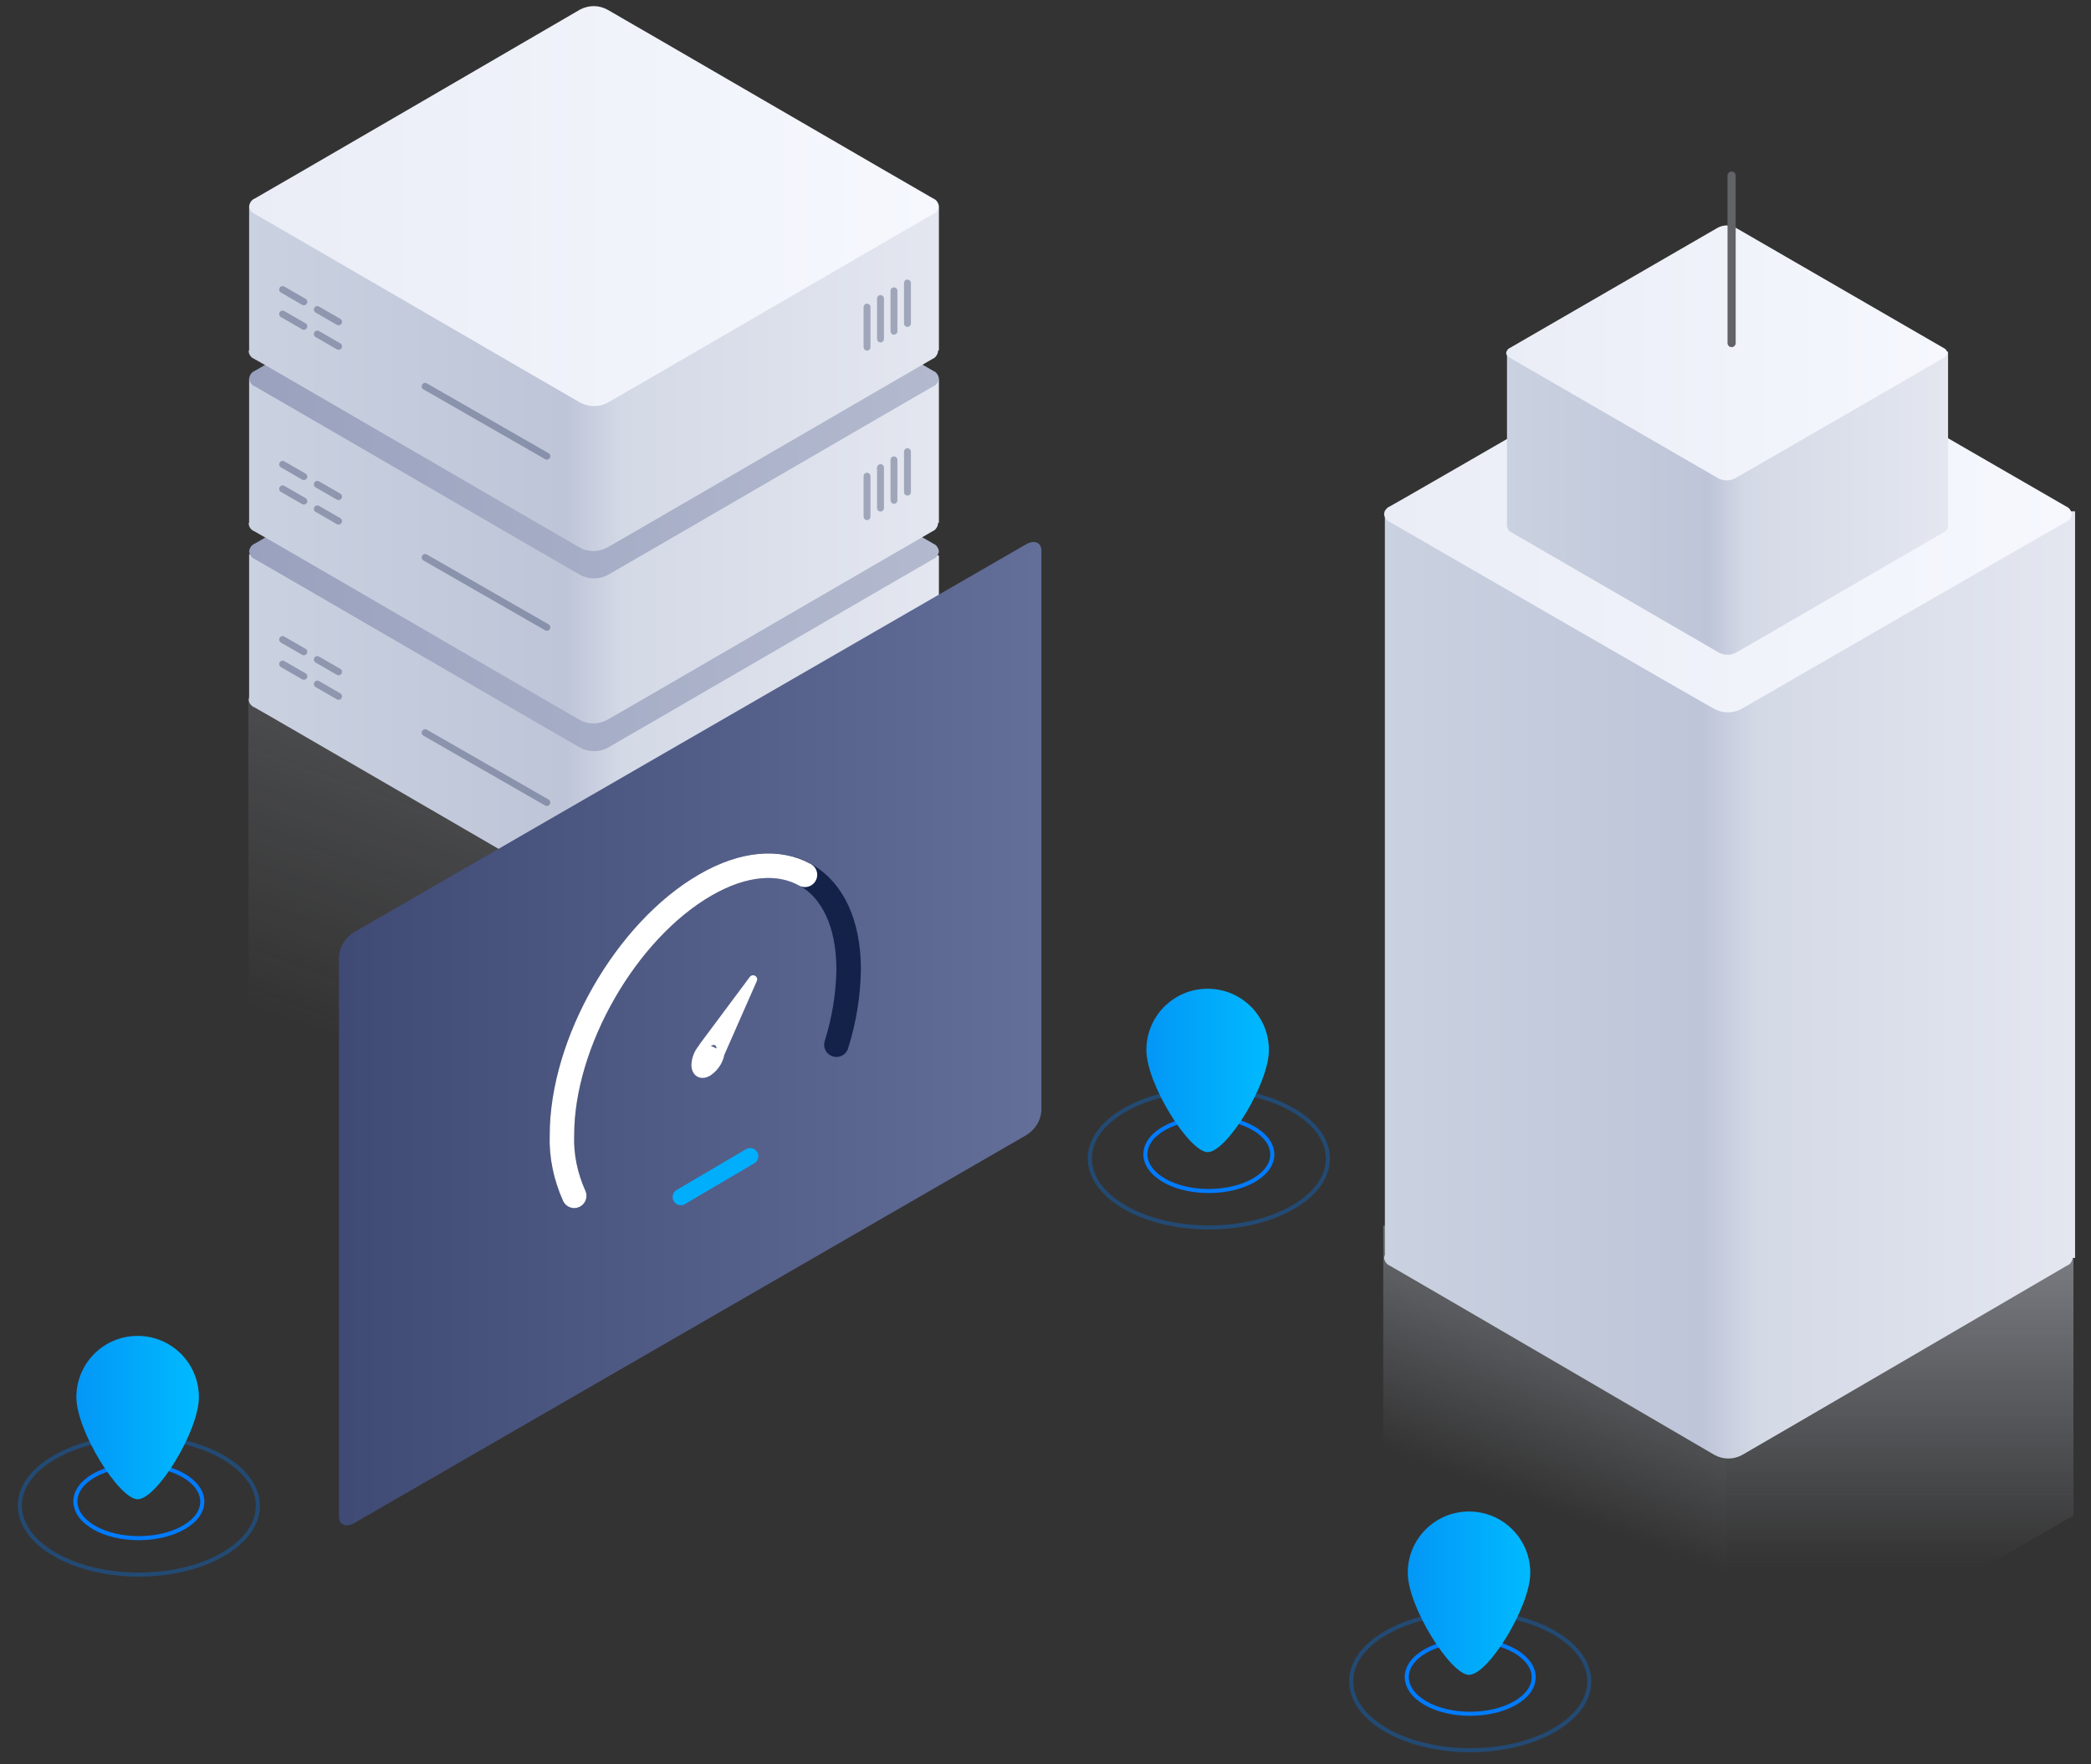 <svg xmlns="http://www.w3.org/2000/svg" xmlns:xlink="http://www.w3.org/1999/xlink" class="svg-illustration advanced-networking" style="overflow: visible" data-animation="" data-animation-options="type:advancedNetworking;" version="1.1" id="illustration-advanced-networking" x="0px" y="0px" viewBox="0 0 512 432" xml:space="preserve">
	<rect x="0" y="0" width="512" height="432" fill="#333333" stroke="none"/>
	<g class="advanced-networking__lines">
		<path data-animation-server-path="" style="stroke-dashoffset: 540.260px; stroke-dasharray:540.260px;" class="advanced-networking__lines-st0" d="M378.1,332.8l-108.3,62.5c-11.1,6.4-30.4,5.6-43.2-1.8L21,275.1c-12.8-7.4-14.2-18.5-3.1-24.9l87.3-50.4"/>
		<path data-animation-screen-path="" style="stroke-dashoffset: 73px; stroke-dasharray:73px;" class="advanced-networking__lines-st0" d="M168.7,361.1v-73"/>
	</g>
	<g class="advanced-networking__server animation-element" data-server="">
		<g data-server-bottom="">
			<g class="advanced-networking__server-reflection">
				<polygon class="advanced-networking__server-st2" points="60.8,170.5 145.3,218.8 145.3,273.7 60.9,273.7"/>
				<polygon class="advanced-networking__server-st3" points="229.8,170.5 145.4,218.8 145.4,273.7 229.8,273.7"/>
			</g>
			<g class="advanced-networking__server-rack">
				<path class="advanced-networking__server-st4" d="M229.9,136v35.1h-0.2c0,0.1,0,0.1,0,0.2c-0.1,0.8-0.6,1.6-1.4,1.9c-0.8,0.4-78.8,45.8-79.7,46.2c-2.1,1.1-4.6,1.1-6.6,0c-0.8-0.4-78.8-45.8-79.7-46.2c-0.8-0.3-1.4-1.1-1.4-1.9c0-0.1,0-0.1,0-0.2H61v-35.4L229.9,136z"/>
				<path class="advanced-networking__server-st5" d="M145.4,86c-1.2,0-2.3,0.3-3.3,0.8c-0.8,0.5-78.9,45.9-79.7,46.3c-0.8,0.3-1.3,1.1-1.4,1.9l0,0c0.1,0.8,0.6,1.6,1.4,1.9c0.8,0.4,78.9,45.8,79.7,46.2c2.1,1.1,4.6,1.1,6.7,0c0.8-0.4,78.9-45.8,79.7-46.2c0.8-0.3,1.3-1.1,1.4-1.9l0,0c-0.1-0.8-0.6-1.6-1.4-1.9c-0.8-0.4-78.9-45.8-79.7-46.2C147.7,86.2,146.6,86,145.4,86"/>
				<g class="advanced-networking__server-st6">
					<g>
						<path class="advanced-networking__server-st7" d="M212.3,158.8v9.9"/>
						<path class="advanced-networking__server-st7" d="M215.6,156.8v9.9"/>
						<path class="advanced-networking__server-st7" d="M218.9,154.8v9.9"/>
						<path class="advanced-networking__server-st7" d="M222.2,152.9v9.9"/>
					</g>
					<path class="advanced-networking__server-st7" d="M77.7,161.5l5.2,3 M69.2,156.6l5.2,3"/>
					<path class="advanced-networking__server-st7" d="M77.7,167.5l5.2,3 M69.2,162.6l5.2,3"/>
					<path class="advanced-networking__server-st7" d="M104.1,179.4l29.8,17.1"/>
				</g>
			</g>
		</g>
		<g data-server-center="">
			<path class="advanced-networking__server-st4" d="M229.9,92.9V128h-0.2c0,0.1,0,0.1,0,0.2c-0.1,0.8-0.6,1.6-1.4,1.9c-0.8,0.4-78.8,45.8-79.7,46.2c-2.1,1.1-4.6,1.1-6.6,0c-0.8-0.4-78.8-45.8-79.7-46.2c-0.8-0.3-1.4-1.1-1.4-1.9c0-0.1,0-0.1,0-0.2H61V92.7L229.9,92.9z"/>
			<path class="advanced-networking__server-st5" d="M145.4,43.7c-1.2,0-2.3,0.3-3.3,0.8c-0.8,0.5-78.9,45.9-79.7,46.3c-0.8,0.3-1.3,1.1-1.4,1.9l0,0c0.1,0.8,0.6,1.6,1.4,1.9c0.8,0.4,78.9,45.8,79.7,46.2c2.1,1.1,4.6,1.1,6.7,0 c0.8-0.4,78.9-45.8,79.7-46.2c0.8-0.3,1.3-1.1,1.4-1.9l0,0c-0.1-0.8-0.6-1.6-1.4-1.9c-0.8-0.4-78.9-45.8-79.7-46.2C147.7,44,146.6,43.7,145.4,43.7"/>
			<g class="advanced-networking__server-st6">
				<g>
					<path class="advanced-networking__server-st7" d="M212.3,116.6v9.9"/>
					<path class="advanced-networking__server-st7" d="M215.6,114.5v9.9"/>
					<path class="advanced-networking__server-st7" d="M218.9,112.6v9.9"/>
					<path class="advanced-networking__server-st7" d="M222.2,110.6v9.9"/>
				</g>
				<path class="advanced-networking__server-st7" d="M77.7,118.6l5.2,3 M69.2,113.7l5.2,3"/>
				<path class="advanced-networking__server-st7" d="M77.7,124.6l5.2,3 M69.2,119.7l5.2,3"/>
				<path class="advanced-networking__server-st7" d="M104.1,136.5l29.8,17.1"/>
			</g>
		</g>
		<g data-server-top="">
			<path class="advanced-networking__server-st4" d="M229.9,50.7v35.1h-0.2c0,0.1,0,0.1,0,0.2c-0.1,0.8-0.6,1.6-1.4,1.9c-0.8,0.4-78.8,45.8-79.7,46.2c-2.1,1.1-4.6,1.1-6.6,0c-0.8-0.4-78.8-45.8-79.7-46.2c-0.8-0.3-1.4-1.1-1.4-1.9c0-0.1,0-0.1,0-0.2H61V50.5L229.9,50.7z"/>
			<path class="advanced-networking__server-st8" d="M145.4,1.5c-1.2,0-2.3,0.3-3.3,0.8c-0.8,0.5-78.9,45.9-79.7,46.3c-0.8,0.3-1.3,1.1-1.4,1.9l0,0c0.1,0.8,0.6,1.6,1.4,1.9c0.8,0.4,78.9,45.8,79.7,46.2c2.1,1.1,4.6,1.1,6.7,0c0.8-0.4,78.9-45.8,79.7-46.2c0.8-0.3,1.3-1.1,1.4-1.9l0,0c-0.1-0.8-0.6-1.6-1.4-1.9c-0.8-0.4-78.9-45.8-79.7-46.2C147.7,1.8,146.6,1.5,145.4,1.5"/>
			<g class="advanced-networking__server-st6">
				<g>
					<path class="advanced-networking__server-st7" d="M212.3,75.2V85"/>
					<path class="advanced-networking__server-st7" d="M215.6,73.1V83"/>
					<path class="advanced-networking__server-st7" d="M218.9,71.2v9.9"/>
					<path class="advanced-networking__server-st7" d="M222.2,69.3v9.9"/>
				</g>
				<path class="advanced-networking__server-st7" d="M77.7,75.8l5.2,3 M69.2,70.9l5.2,3"/>
				<path class="advanced-networking__server-st7" d="M77.7,81.8l5.2,3 M69.2,76.9l5.2,3"/>
				<path class="advanced-networking__server-st7" d="M104.1,94.6l29.8,17.1"/>
			</g>
		</g>
	</g>
	<g class="advanced-networking__screen animation-element" data-animation-screen="">
		<path class="advanced-networking__screen-st12" d="M86.8,228.2l164.4-94.9c2.1-1.2,3.8-0.5,3.8,1.6V272   c-0.2,2.5-1.6,4.7-3.8,6L86.8,372.9c-2.1,1.2-3.8,0.5-3.8-1.6V234.2C83.2,231.7,84.6,229.5,86.8,228.2z"/>
		<g>
			<path class="advanced-networking__screen-st13" d="M173.4,255.3c1.7-1,3.1-0.2,3.1,1.8c-0.1,2.2-1.3,4.2-3.1,5.4c-1.7,1-3.1,0.2-3.1-1.8C170.4,258.5,171.6,256.5,173.4,255.3z M176.3,258.2l8.1-18.4l-12.3,16.5L176.3,258.2z"/>
			<path class="advanced-networking__screen-st14" d="M140.6,292.8c-2.1-4.7-3.2-9.8-3-14.9c0-22.6,15.7-50,35.1-61.2s35.1-1.9,35.1,20.7c-0.1,6.2-1.1,12.4-3,18.4"/>
			<path class="advanced-networking__screen-st15" d="M166.7,293.1l17-10"/>
			<path class="advanced-networking__screen-st16" d="M140.6,292.8c-2.1-4.7-3.2-9.8-3-14.9c0-22.6,15.7-50,35.1-61.2c9.5-5.5,18.1-6,24.4-2.5"/>
		</g>
	</g>
	<g class="advanced-networking__building animation-element" data-server="">
		<g data-server-bottom="">
			<g class="advanced-networking__building-reflection">
				<path class="advanced-networking__building-reflection-1" d="M338.7,300.1v67l84,53V303.3"/>
				<path class="advanced-networking__building-reflection-2" d="M507.7,299.1v72l-85,49V303.3"/>
			</g>
			<path class="advanced-networking__building-st19" d="M507.5,308C507.5,308,507.5,308,507.5,308c-0.1,0.9-0.6,1.6-1.4,1.9c-0.8,0.5-78.8,46-79.6,46.4c-2.1,1.1-4.5,1.1-6.6,0c-0.8-0.5-78.8-46-79.6-46.4c-0.8-0.3-1.3-1.1-1.4-1.9c0-0.2,0.1-0.5,0.2-0.7V125l169,0.2V308L507.5,308L507.5,308z"/>
			<path class="advanced-networking__building-st20" d="M423.1,77.3c-1.1,0-2.3,0.2-3.3,0.8c-0.8,0.5-78.6,45.5-79.5,45.9c-0.8,0.3-1.3,1.1-1.4,1.9l0,0c0.1,0.8,0.6,1.6,1.4,1.9c0.8,0.5,78.6,45.4,79.5,45.8c2.1,1.1,4.5,1.1,6.6,0c0.8-0.5,78.6-45.4,79.5-45.8c0.8-0.3,1.3-1.1,1.4-1.9l0,0c-0.1-0.8-0.6-1.6-1.4-1.9c-0.8-0.5-78.6-45.4-79.5-45.8C425.4,77.6,424.3,77.3,423.1,77.3"/>
		</g>
		<g data-server-center="">
			<path class="advanced-networking__building-st21" d="M476.9,129C476.9,129,476.9,129.1,476.9,129c0,0.6-0.4,1.1-0.9,1.3c-0.5,0.3-50.4,29.2-50.9,29.5c-1.3,0.7-2.9,0.7-4.2,0c-0.5-0.3-50.4-29.2-50.9-29.5c-0.5-0.2-0.8-0.7-0.9-1.2c0,0,0-0.1,0-0.1H369V86l108,0.1V129L476.9,129L476.9,129z"/>
			<path class="advanced-networking__building-st22" d="M422.8,55.2c-0.7,0-1.5,0.2-2.1,0.5c-0.5,0.3-50.5,29.2-51,29.5c-0.5,0.2-0.8,0.7-0.9,1.2l0,0c0,0.5,0.4,1,0.9,1.2c0.5,0.3,50.5,29.2,51,29.5c1.3,0.7,2.9,0.7,4.2,0c0.5-0.3,50.5-29.1,51-29.5c0.5-0.2,0.8-0.7,0.9-1.2l0,0c0-0.5-0.4-1-0.9-1.2c-0.5-0.3-50.5-29.2-51-29.5C424.3,55.4,423.6,55.2,422.8,55.2"/>
		</g>
		<g data-server-top="">
			<path class="advanced-networking__building-st23" d="M424,84V43"/>
		</g>
	</g>
	<g class="advanced-networking__pin animation-element" data-animation-pin="">
		<path class="advanced-networking__pin-st0" d="M23,361.3c6.1-3.5,16-3.5,22,0s6.1,9.2,0,12.7s-16,3.5-22,0S16.9,364.8,23,361.3z"/>
		<path class="advanced-networking__pin-st24" d="M13.4,356.8c11.4-6.6,29.8-6.6,41.2,0s11.4,17.2,0,23.8s-29.8,6.6-41.2,0S2,363.3,13.4,356.8z"/>
		<path class="advanced-networking__pin-st25" d="M33.7,327.1c8.3,0,15,6.7,15,15l0,0c0,8.3-10.3,25-15,25c-4.5,0-15-16.7-15-25C18.7,333.8,25.4,327.1,33.7,327.1L33.7,327.1z"/>
	</g>
	<g class="advanced-networking__pin animation-element" data-animation-pin="">
		<path class="advanced-networking__pin-st0" d="M349,404.3c6.1-3.5,16-3.5,22,0s6.1,9.2,0,12.7s-16,3.5-22,0S342.9,407.8,349,404.3z"/>
		<path class="advanced-networking__pin-st24" d="M339.4,399.8c11.4-6.6,29.8-6.6,41.2,0s11.4,17.2,0,23.8s-29.8,6.6-41.2,0S328,406.3,339.4,399.8z"/>
		<path class="advanced-networking__pin-st25" d="M359.7,370.1c8.3,0,15,6.7,15,15l0,0c0,8.3-10.3,25-15,25c-4.5,0-15-16.7-15-25C344.7,376.8,351.4,370.1,359.7,370.1L359.7,370.1z"/>
	</g>
	<g class="advanced-networking__pin animation-element" data-animation-pin="">
		<path class="advanced-networking__pin-st0" d="M285,276.3c6.1-3.5,16-3.5,22,0s6.1,9.2,0,12.7s-16,3.5-22,0S278.9,279.8,285,276.3z"/>
		<path class="advanced-networking__pin-st24" d="M275.4,271.8c11.4-6.6,29.8-6.6,41.2,0s11.4,17.2,0,23.8s-29.8,6.6-41.2,0S264,278.3,275.4,271.8z"/>
		<path class="advanced-networking__pin-st25" d="M295.7,242.1c8.3,0,15,6.7,15,15l0,0c0,8.3-10.3,25-15,25c-4.5,0-15-16.7-15-25C280.7,248.8,287.4,242.1,295.7,242.1L295.7,242.1z"/>
	</g>
	<defs>

		<linearGradient id="svg-gradient__gray-middle" x1="0%" y1="0%" x2="100%" y2="0%">
	<stop offset="0" style="stop-color:#CAD1E0"/>
	<stop offset="0.46" style="stop-color:#BEC5D8"/>
	<stop offset="0.54" style="stop-color:#D4D9E6"/>
	<stop offset="1" style="stop-color:#E4E7F0"/>
</linearGradient>
		<linearGradient id="svg-gradient__gray-top-dark" x1="0%" y1="0%" x2="100%" y2="0%">
	<stop offset="0" style="stop-color:#99A1BE"/>
	<stop offset="1" style="stop-color:#B3BACF"/>
</linearGradient>
		<linearGradient id="svg-gradient__gray-top-light" x1="0%" y1="0%" x2="100%" y2="0%">
	<stop offset="0" style="stop-color:#EAEDF6"/>
	<stop offset="1" style="stop-color:#F6F8FE"/>
</linearGradient>
		<linearGradient id="svg-gradient__gray-reflect" x1="0%" y1="0%" x2="0%" y2="100%">
	<stop offset="0" style="stop-color:#CFD4E2"/>
	<stop offset="0.7" style="stop-color:#CFD4E2;stop-opacity:0"/>
</linearGradient>


		<linearGradient id="advanced-networking-gradient-server-1" gradientUnits="userSpaceOnUse" x1="108.687" y1="239.931" x2="75.519" y2="148.802" gradientTransform="matrix(1 0 0 -1 0 432)">
			<stop offset="0" style="stop-color:#CFD4E2"/>
			<stop offset="0.7" style="stop-color:#CFD4E2;stop-opacity:0"/>
		</linearGradient>
		<linearGradient id="advanced-networking-gradient-server-2" gradientUnits="userSpaceOnUse" x1="550.255" y1="259.544" x2="550.255" y2="156.312" gradientTransform="matrix(-1 0 0 -1 731.856 432)">
			<stop offset="0" style="stop-color:#CFD4E2"/>
			<stop offset="0.7" style="stop-color:#CFD4E2;stop-opacity:0"/>
		</linearGradient>

		<linearGradient id="advanced-networking-gradient-6" gradientUnits="userSpaceOnUse" x1="82.583" y1="253.09" x2="254.578" y2="253.09">
			<stop offset="1.000000e-02" style="stop-color:#3F4B75"/>
			<stop offset="1" style="stop-color:#636F99"/>
		</linearGradient>
		<linearGradient id="advanced-networking-gradient-7" x1="0%" y1="0%" x2="100%" y2="0%">
			<stop offset="0" style="stop-color:#0397F6"/>
			<stop offset="1" style="stop-color:#00BAFF"/>
		</linearGradient>
		<linearGradient id="advanced-networking-gradient-building-1" gradientUnits="userSpaceOnUse" x1="403.808" y1="296.434" x2="366.279" y2="399.545">
			<stop offset="0" style="stop-color:#CFD4E2"/>
			<stop offset="0.7" style="stop-color:#CFD4E2;stop-opacity:0"/>
		</linearGradient>
		<linearGradient id="advanced-networking-gradient-building-2" gradientUnits="userSpaceOnUse" x1="465.5" y1="299" x2="465.5" y2="420.069">
			<stop offset="0" style="stop-color:#CFD4E2"/>
			<stop offset="0.7" style="stop-color:#CFD4E2;stop-opacity:0"/>
		</linearGradient>

		<style type="text/css">

		/* Server */

		.advanced-networking__server-reflection,
		.advanced-networking__building-reflection {
			opacity: 0.24;
		}
		.advanced-networking__server-st2 {
			opacity: 0.6;
			fill: url(#advanced-networking-gradient-server-1);
			enable-background: new;
		}
		.advanced-networking__server-st3 {
			fill: url(#advanced-networking-gradient-server-2);
		}

		.advanced-networking__building-reflection-1 {
			fill: url(#advanced-networking-gradient-building-1);
		}
		.advanced-networking__building-reflection-2 {
			fill: url(#advanced-networking-gradient-building-2);
		}

		/* Server: Rack */

		.advanced-networking__server-st4 {
			fill: url(#svg-gradient__gray-middle);
		}
		.advanced-networking__server-st5 {
			fill: url(#svg-gradient__gray-top-dark);
		}
		.advanced-networking__server-st6 {
			opacity: 0.32;
		}
		.advanced-networking__server-st7 {
			fill: none;
			stroke: #142149;
			stroke-width: 1.69;
			stroke-linecap: round;
			stroke-linejoin: round;
		}
		.advanced-networking__server-st8 {
			fill: url(#svg-gradient__gray-top-light);
		}

		.advanced-networking__screen-st12 {
			fill-rule: evenodd;
			clip-rule: evenodd;
			fill: url(#advanced-networking-gradient-6);
		}
		.advanced-networking__screen-st13 {
			fill-rule: evenodd;
			clip-rule: evenodd;
			fill: #FFFFFF;
			stroke: #FFFFFF;
			stroke-width: 2;
			stroke-linecap: round;
			stroke-linejoin: round;
		}
		.advanced-networking__screen-st14 {
			fill: none;
			stroke: #142149;
			stroke-width: 6;
			stroke-linecap: round;
			stroke-linejoin: round;
		}
		.advanced-networking__screen-st15 {
			fill: none;
			stroke: #01AEFC;
			stroke-width: 4;
			stroke-linecap: round;
			stroke-linejoin: round;
		}
		.advanced-networking__screen-st16 {
			fill: none;
			stroke: #FFFFFF;
			stroke-width: 6;
			stroke-linecap: round;
			stroke-linejoin: round;
		}

		.advanced-networking__pin-st0,
		.advanced-networking__lines-st0 {
			fill: none;
			stroke: #007BFC;
		}
		.advanced-networking__pin-st24 {
			opacity: 0.32;
			fill: none;
			stroke: #007BFC;
			enable-background: new;
		}
		.advanced-networking__pin-st25 {
			fill-rule: evenodd;
			clip-rule: evenodd;
			fill: url(#advanced-networking-gradient-7);
		}
		.advanced-networking__building-reflection {
			opacity: 0.5;
		}
		.advanced-networking__building-st19 {
			fill-rule: evenodd;
			clip-rule: evenodd;
			fill: url(#svg-gradient__gray-middle);
		}
		.advanced-networking__building-st20 {
			fill-rule: evenodd;
			clip-rule: evenodd;
			fill: url(#svg-gradient__gray-top-light);
		}
		.advanced-networking__building-st21 {
			fill-rule: evenodd;
			clip-rule: evenodd;
			fill: url(#svg-gradient__gray-middle);
		}
		.advanced-networking__building-st22 {
			fill-rule: evenodd;
			clip-rule: evenodd;
			fill: url(#svg-gradient__gray-top-light);
		}
		.advanced-networking__building-st23 {
			fill-rule: evenodd;
			clip-rule: evenodd;
			fill: #F7F9FF;
			stroke: #616366;
			stroke-width: 2;
			stroke-linecap: round;
			stroke-linejoin: round;
		}
		</style>
	</defs>
</svg>